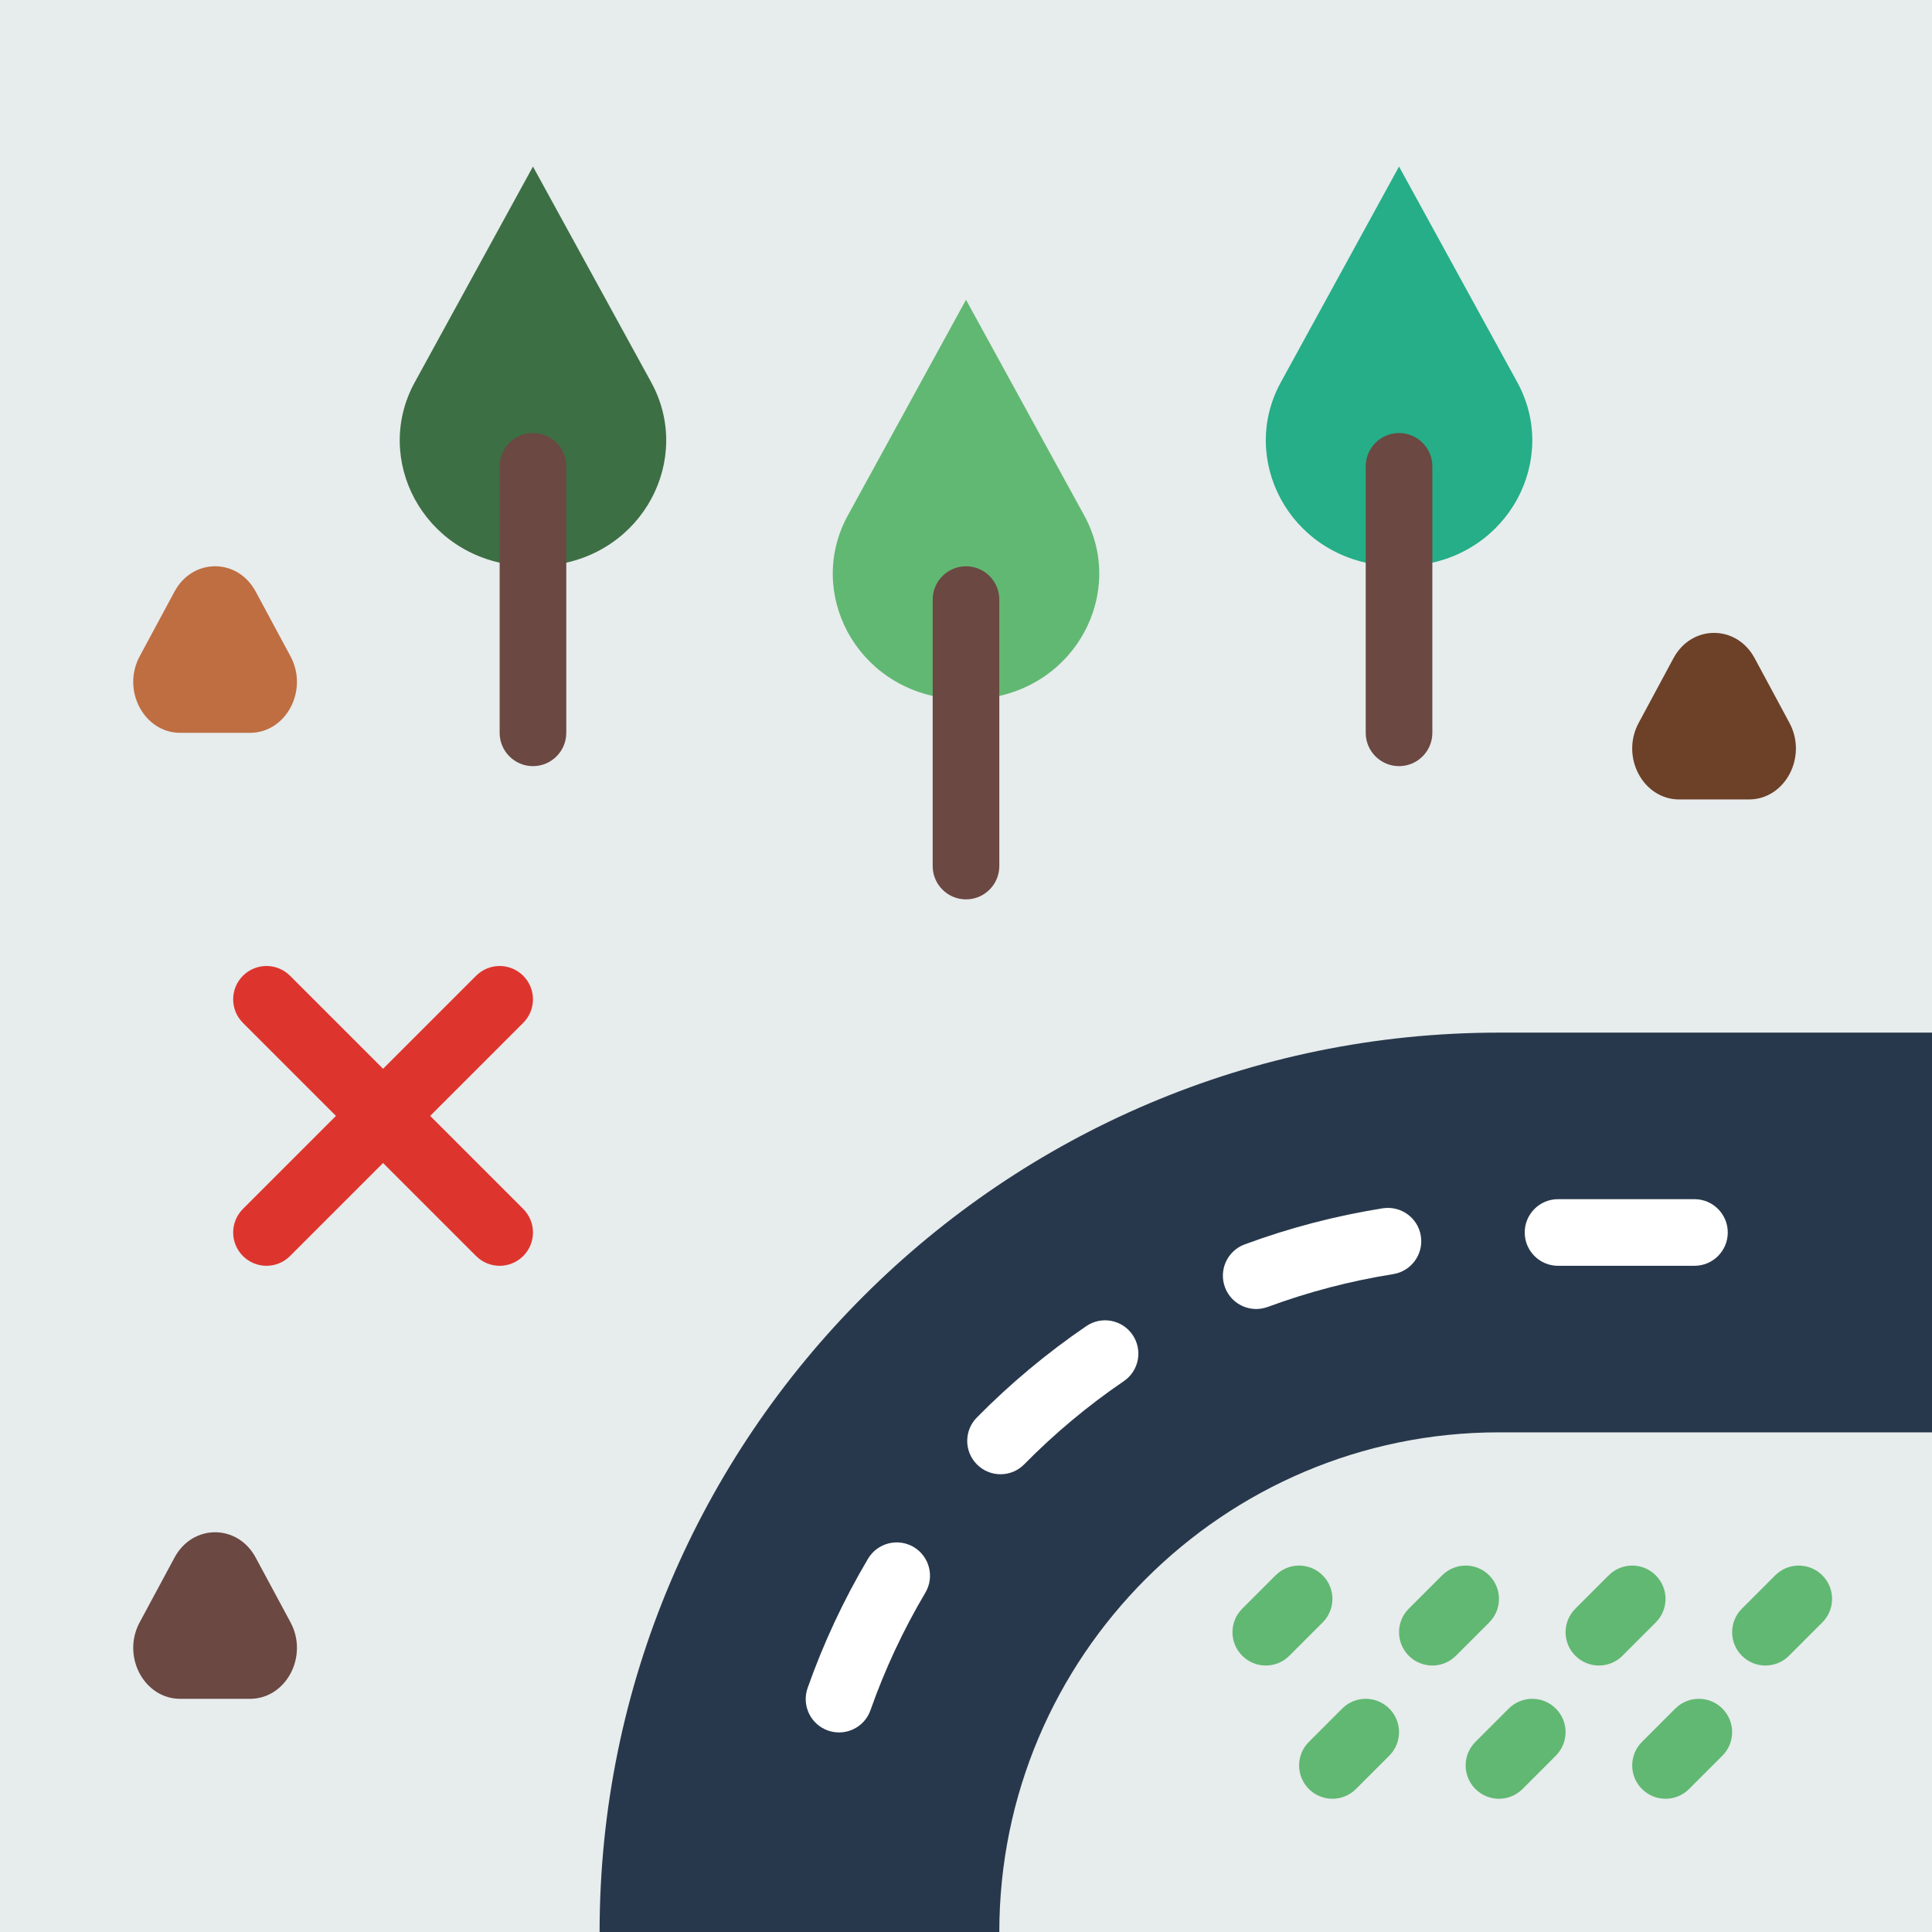 <svg height="512pt" viewBox="0 0 512 512" width="512pt" xmlns="http://www.w3.org/2000/svg"><path d="m0 0h512v512h-512z" fill="#e7eced"/><path d="m264.828 512h-105.93c0-131.426 106.918-238.344 238.344-238.344h114.758v105.93h-114.758c-73.016 0-132.414 59.402-132.414 132.414zm0 0" fill="#28384c"/><path d="m222.359 459.113c-.973 0-1.969-.168-2.941-.504-4.598-1.621-7.008-6.664-5.395-11.262 4.195-11.891 9.578-23.422 16.016-34.27 2.488-4.191 7.91-5.57 12.094-3.098 4.191 2.488 5.578 7.91 3.098 12.094-5.852 9.867-10.742 20.34-14.547 31.145-1.273 3.625-4.68 5.895-8.324 5.895zm42.793-68.422c-2.23 0-4.473-.848-6.195-2.543-3.477-3.426-3.512-9.012-.098-12.48 8.863-8.996 18.629-17.145 29.027-24.234 4.031-2.754 9.523-1.703 12.262 2.324 2.742 4.031 1.703 9.523-2.324 12.262-9.453 6.441-18.336 13.848-26.387 22.031-1.719 1.766-4.004 2.641-6.285 2.641zm67.754-43.793c-3.594 0-6.965-2.207-8.281-5.773-1.684-4.574.645-9.648 5.219-11.344 11.801-4.371 24.117-7.582 36.59-9.57 4.828-.742 9.34 2.516 10.105 7.336.762 4.812-2.516 9.34-7.336 10.109-11.332 1.801-22.516 4.73-33.242 8.695-1.008.359-2.039.547-3.055.547zm116.145-11.449h-36.156c-4.875 0-8.828-3.957-8.828-8.828 0-4.875 3.953-8.828 8.828-8.828h36.156c4.871 0 8.828 3.953 8.828 8.828 0 4.871-3.957 8.828-8.828 8.828zm0 0" fill="#fff"/><path d="m141.242 150.07c-1.527 0-3.039-.082-4.512-.238-24.699-2.613-37.941-28.23-26.816-48.52l31.328-57.176 31.336 57.176c11.125 20.289-2.125 45.906-26.816 48.52-1.484.156-2.992.238-4.52.238zm0 0" fill="#3d6f44"/><path d="m141.242 203.035c-4.875 0-8.828-3.957-8.828-8.828v-70.621c0-4.871 3.953-8.828 8.828-8.828 4.871 0 8.828 3.957 8.828 8.828v70.621c0 4.871-3.957 8.828-8.828 8.828zm0 0" fill="#6b4842"/><path d="m370.758 150.07c-1.527 0-3.035-.082-4.512-.238-24.699-2.613-37.938-28.23-26.816-48.52l31.328-57.176 31.34 57.176c11.121 20.289-2.129 45.906-26.82 48.52-1.48.156-2.992.238-4.52.238zm0 0" fill="#25ae88"/><path d="m370.758 203.035c-4.871 0-8.828-3.957-8.828-8.828v-70.621c0-4.871 3.957-8.828 8.828-8.828 4.875 0 8.828 3.957 8.828 8.828v70.621c0 4.871-3.953 8.828-8.828 8.828zm0 0" fill="#6b4842"/><path d="m256 185.379c-1.527 0-3.035-.078-4.512-.238-24.699-2.613-37.941-28.23-26.816-48.516l31.328-57.176 31.34 57.176c11.121 20.285-2.129 45.902-26.82 48.516-1.484.16-2.992.238-4.52.238zm0 0" fill="#61b872"/><path d="m256 238.344c-4.871 0-8.828-3.953-8.828-8.828v-70.617c0-4.875 3.957-8.828 8.828-8.828s8.828 3.953 8.828 8.828v70.617c0 4.875-3.957 8.828-8.828 8.828zm0 0" fill="#6b4842"/><path d="m37.023 173.922 9.234-17.16c4.801-8.926 16.691-8.926 21.492 0l9.234 17.16c4.84 8.996-1.148 20.285-10.742 20.285h-18.469c-9.602 0-15.59-11.289-10.75-20.285zm0 0" fill="#be6e41"/><path d="m434.266 191.578 9.23-17.164c4.805-8.922 16.695-8.922 21.496 0l9.234 17.164c4.836 8.992-1.148 20.285-10.742 20.285h-18.469c-9.605 0-15.59-11.293-10.75-20.285zm0 0" fill="#6c4127"/><path d="m37.023 429.922 9.234-17.16c4.801-8.926 16.691-8.926 21.492 0l9.234 17.16c4.84 8.996-1.148 20.285-10.742 20.285h-18.469c-9.602 0-15.59-11.289-10.75-20.285zm0 0" fill="#6b4842"/><path d="m132.414 335.449c-2.262 0-4.52-.867-6.242-2.586l-61.793-61.793c-3.449-3.453-3.449-9.031 0-12.484 3.453-3.449 9.031-3.449 12.484 0l61.793 61.793c3.449 3.453 3.449 9.031 0 12.484-1.723 1.719-3.984 2.586-6.242 2.586zm0 0" fill="#dd352e"/><path d="m70.621 335.449c-2.262 0-4.52-.867-6.242-2.586-3.449-3.453-3.449-9.031 0-12.484l61.793-61.793c3.453-3.449 9.031-3.449 12.484 0 3.449 3.453 3.449 9.031 0 12.484l-61.793 61.793c-1.723 1.719-3.984 2.586-6.242 2.586zm0 0" fill="#dd352e"/><g fill="#61b872"><path d="m379.586 441.379c-2.258 0-4.52-.863-6.242-2.586-3.449-3.453-3.449-9.031 0-12.48l8.828-8.828c3.453-3.453 9.031-3.453 12.484 0 3.449 3.449 3.449 9.027 0 12.48l-8.828 8.828c-1.723 1.723-3.98 2.586-6.242 2.586zm0 0"/><path d="m353.102 476.691c-2.258 0-4.52-.867-6.238-2.59-3.453-3.449-3.453-9.027 0-12.48l8.828-8.828c3.449-3.453 9.027-3.453 12.48 0s3.453 9.031 0 12.484l-8.828 8.824c-1.719 1.723-3.98 2.59-6.242 2.59zm0 0"/><path d="m397.242 476.691c-2.262 0-4.52-.867-6.242-2.59-3.453-3.449-3.453-9.027 0-12.48l8.828-8.828c3.453-3.453 9.031-3.453 12.48 0 3.453 3.453 3.453 9.031 0 12.484l-8.824 8.824c-1.723 1.723-3.984 2.59-6.242 2.59zm0 0"/><path d="m441.379 476.691c-2.258 0-4.52-.867-6.242-2.59-3.449-3.449-3.449-9.027 0-12.48l8.828-8.828c3.453-3.453 9.031-3.453 12.484 0 3.449 3.453 3.449 9.031 0 12.484l-8.828 8.824c-1.723 1.723-3.98 2.59-6.242 2.59zm0 0"/><path d="m335.449 441.379c-2.262 0-4.52-.863-6.242-2.586-3.453-3.453-3.453-9.031 0-12.48l8.828-8.828c3.453-3.453 9.031-3.453 12.48 0 3.453 3.449 3.453 9.027 0 12.48l-8.828 8.828c-1.719 1.723-3.98 2.586-6.238 2.586zm0 0"/><path d="m423.723 441.379c-2.258 0-4.52-.863-6.238-2.586-3.453-3.453-3.453-9.031 0-12.48l8.828-8.828c3.449-3.453 9.027-3.453 12.48 0 3.453 3.449 3.453 9.027 0 12.48l-8.828 8.828c-1.723 1.723-3.98 2.586-6.242 2.586zm0 0"/><path d="m467.863 441.379c-2.262 0-4.52-.863-6.242-2.586-3.453-3.453-3.453-9.031 0-12.48l8.828-8.828c3.449-3.453 9.031-3.453 12.48 0 3.453 3.449 3.453 9.027 0 12.48l-8.828 8.828c-1.719 1.723-3.98 2.586-6.238 2.586zm0 0"/></g></svg>